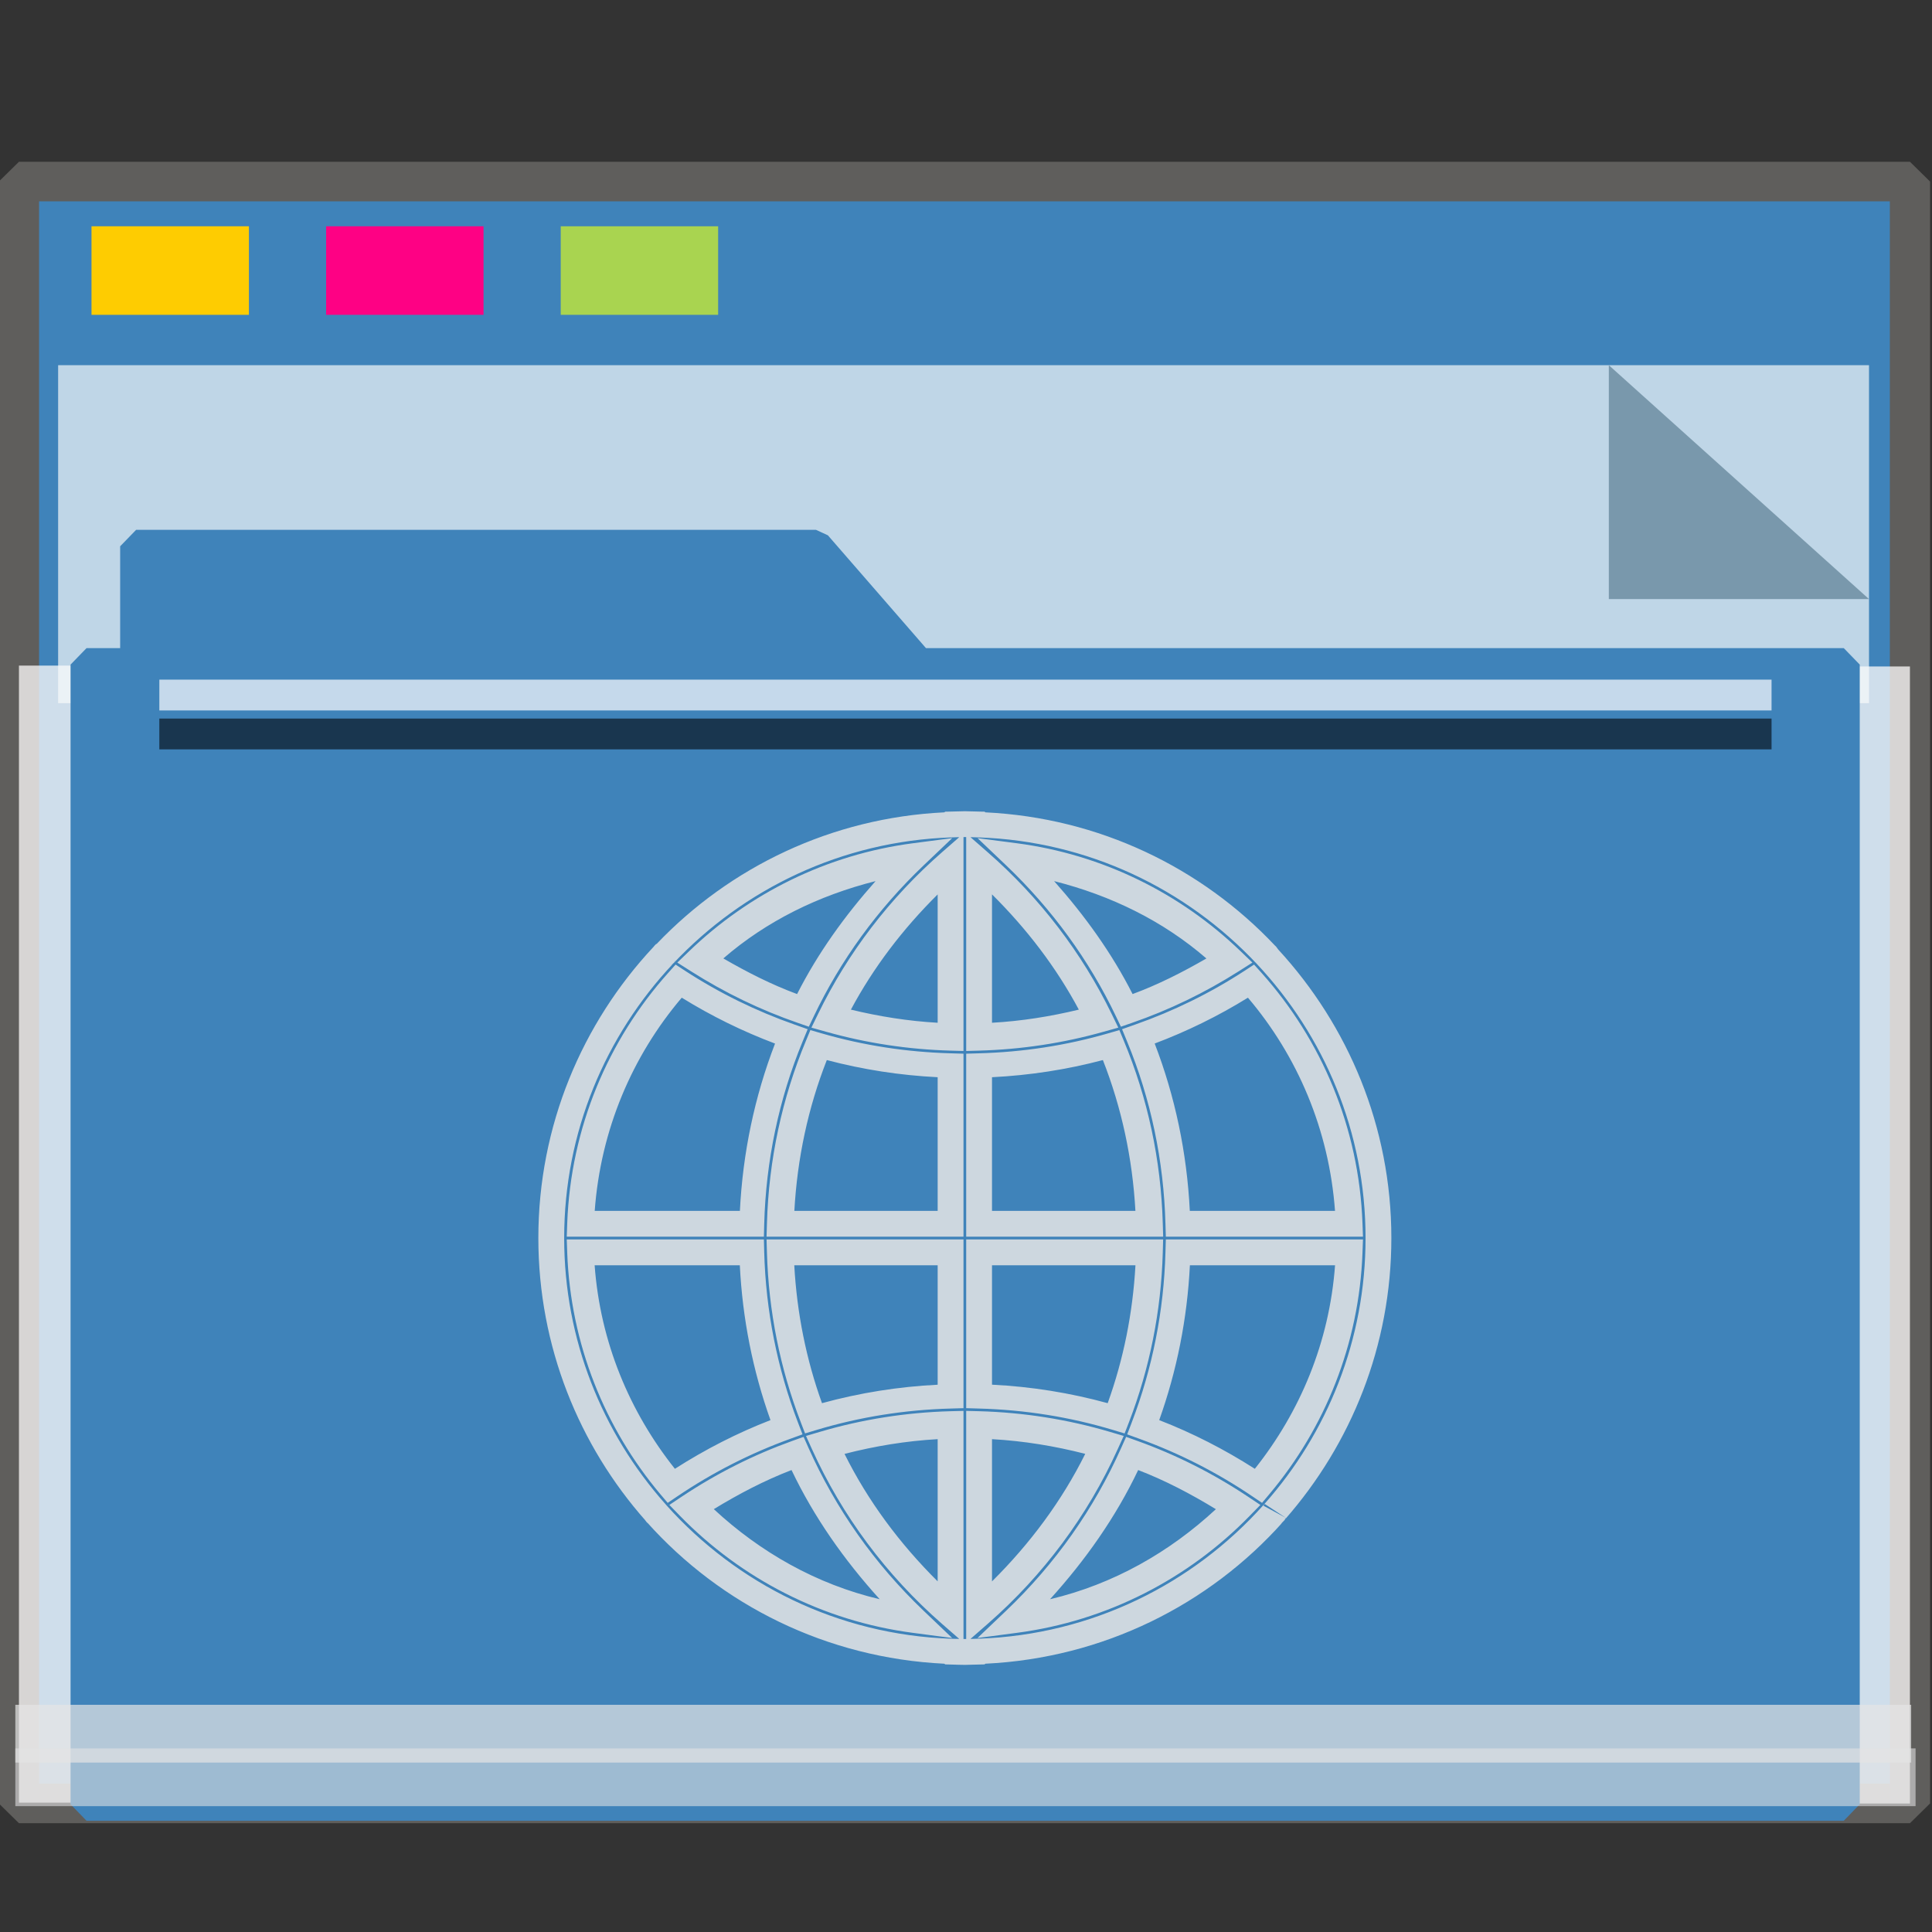 <?xml version="1.0" encoding="UTF-8" standalone="no"?>
<svg
   xmlns:dc="http://purl.org/dc/elements/1.1/"
   xmlns:cc="http://creativecommons.org/ns#"
   xmlns:rdf="http://www.w3.org/1999/02/22-rdf-syntax-ns#"
   xmlns:svg="http://www.w3.org/2000/svg"
   xmlns="http://www.w3.org/2000/svg"
   xmlns:sodipodi="http://sodipodi.sourceforge.net/DTD/sodipodi-0.dtd"
   xmlns:inkscape="http://www.inkscape.org/namespaces/inkscape"
   inkscape:version="1.0beta2 (2b71d25d45, 2019-12-03)"
   sodipodi:docname="folder-web.svg"
   id="SVGRoot"
   version="1.1"
   viewBox="0 0 64 64"
   height="64px"
   width="64px">
  <rect x="0" y="0" width="64" height="64" fill="#333333" stroke="none"/>
  <sodipodi:namedview
     inkscape:document-rotation="0"
     inkscape:snap-global="false"
     inkscape:snap-to-guides="false"
     inkscape:snap-grids="false"
     inkscape:snap-page="true"
     inkscape:snap-object-midpoints="true"
     inkscape:grid-bbox="true"
     inkscape:lockguides="true"
     inkscape:window-maximized="1"
     inkscape:window-y="21"
     inkscape:window-x="0"
     inkscape:window-height="1027"
     inkscape:window-width="1920"
     units="px"
     inkscape:pagecheckerboard="false"
     inkscape:showpageshadow="false"
     showgrid="false"
     inkscape:current-layer="world"
     inkscape:document-units="px"
     inkscape:cy="32"
     inkscape:cx="32"
     inkscape:zoom="15.840402"
     inkscape:pageshadow="2"
     inkscape:pageopacity="0.0"
     borderopacity="1.0"
     bordercolor="#666666"
     pagecolor="#E5E5E5"
     id="base" />
  <defs
     id="defs2" />
  <g
     inkscape:label="Layer 1"
     inkscape:groupmode="layer"
     id="layer1">
    <g
       transform="matrix(0.984,0,0,0.963,-3.199,-18.562)"
       id="g938">
      <g
         transform="matrix(0.995,0,0,1,0.645,-1.038)"
         id="g1521">
        <g
           id="g852">
          <rect
             style="opacity:1;fill:#3F83BA;fill-opacity:1;fill-rule:nonzero;stroke:#5f5e5c;stroke-width:1.361;stroke-linecap:square;stroke-linejoin:bevel;stroke-miterlimit:4;stroke-dasharray:none;stroke-opacity:1;paint-order:markers stroke fill"
             id="rect817"
             width="63.981"
             height="55.79"
             x="3.26"
             y="26.559" />
          <rect
             y="-67.24"
             x="43.239"
             height="1.928"
             width="39.113"
             id="rect1500"
             style="opacity:1;fill:#fefbfb;fill-opacity:0.755;fill-rule:nonzero;stroke:none;stroke-width:0.069;stroke-linecap:square;stroke-linejoin:bevel;stroke-miterlimit:4;stroke-dasharray:none;stroke-opacity:0.796;paint-order:markers stroke fill"
             transform="rotate(90)" />
          <rect
             transform="rotate(90)"
             style="opacity:1;fill:#fefbfb;fill-opacity:0.755;fill-rule:nonzero;stroke:none;stroke-width:0.081;stroke-linecap:square;stroke-linejoin:bevel;stroke-miterlimit:4;stroke-dasharray:none;stroke-opacity:0.796;paint-order:markers stroke fill"
             id="rect1498"
             width="39.113"
             height="2.615"
             x="43.209"
             y="-5.875" />
          <g
             id="g851"
             transform="matrix(0.267,0,0,0.377,-8.229,12.423)"
             style="opacity:0.693">
            <path
               id="rect831"
               d="M 47.996,54.25 H 277.469 V 85.091 H 47.996 Z"
               style="opacity:1;fill:#f8fafa;fill-opacity:1;fill-rule:nonzero;stroke:none;stroke-width:0.67;stroke-linecap:square;stroke-linejoin:bevel;stroke-miterlimit:4;stroke-dasharray:none;stroke-opacity:0.796;paint-order:markers stroke fill"
               inkscape:connector-curvature="0" />
            <path
               sodipodi:nodetypes="cccc"
               inkscape:connector-curvature="0"
               id="path1496"
               d="M 277.469,75.592 244.5,54.25 v 21.342 z"
               style="opacity:1;fill:#93a2a5;fill-opacity:1;fill-rule:nonzero;stroke:none;stroke-width:0.211;stroke-linecap:square;stroke-linejoin:bevel;stroke-miterlimit:4;stroke-dasharray:none;stroke-opacity:0.796;paint-order:markers stroke fill" />
          </g>
          <g
             transform="matrix(0.929,0,0,0.974,2.527,4.016)"
             style="fill:#3F83BA;fill-opacity:1;stroke:#3F83BA;stroke-width:1.162;stroke-miterlimit:4;stroke-dasharray:none;stroke-opacity:1"
             id="g1484">
            <path
               inkscape:connector-curvature="0"
               d="m 5.056,36.026 h 24.762 l 3.746,4.178 H 5.056 Z M 3.25,40.204 h 64 v 40.251 h -64 z"
               style="opacity:1;fill:#3F83BA;fill-opacity:1;fill-rule:nonzero;stroke:#3F83BA;stroke-width:1.162;stroke-linecap:square;stroke-linejoin:bevel;stroke-miterlimit:4;stroke-dasharray:none;stroke-opacity:1;paint-order:markers stroke fill"
               id="rect821"
               sodipodi:nodetypes="cccccccccc" />
          </g>
          <rect
             y="28.097"
             x="5.715"
             height="3.046"
             width="5.326"
             id="rect825"
             style="opacity:1;fill:#ffcc00;fill-opacity:0.993;fill-rule:nonzero;stroke:none;stroke-width:0.477;stroke-linecap:square;stroke-linejoin:bevel;stroke-miterlimit:4;stroke-dasharray:none;stroke-opacity:1;paint-order:markers stroke fill" />
          <rect
             style="opacity:1;fill:#ff0084;fill-opacity:0.993;fill-rule:nonzero;stroke:none;stroke-width:0.477;stroke-linecap:square;stroke-linejoin:bevel;stroke-miterlimit:4;stroke-dasharray:none;stroke-opacity:1;paint-order:markers stroke fill"
             id="rect827"
             width="5.326"
             height="3.046"
             x="13.653"
             y="28.097" />
          <rect
             y="28.097"
             x="21.591"
             height="3.046"
             width="5.326"
             id="rect829"
             style="opacity:1;fill:#aad450;fill-opacity:0.993;fill-rule:nonzero;stroke:none;stroke-width:0.477;stroke-linecap:square;stroke-linejoin:bevel;stroke-miterlimit:4;stroke-dasharray:none;stroke-opacity:1;paint-order:markers stroke fill" />
          <rect
             y="78.957"
             x="3.138"
             height="1.987"
             width="64.144"
             id="rect855"
             style="opacity:0.704;fill:#E5E5E5;fill-opacity:0.997;fill-rule:nonzero;stroke:none;stroke-width:0.09;stroke-linecap:square;stroke-linejoin:bevel;stroke-miterlimit:4;stroke-dasharray:none;stroke-opacity:0.796;paint-order:markers stroke fill" />
          <rect
             style="opacity:0.597;fill:#E5E5E5;fill-opacity:0.969;fill-rule:nonzero;stroke:none;stroke-width:0.09;stroke-linecap:square;stroke-linejoin:bevel;stroke-miterlimit:4;stroke-dasharray:none;stroke-opacity:0.796;paint-order:markers stroke fill"
             id="rect853"
             width="64.293"
             height="1.987"
             x="3.138"
             y="80.456" />
          <rect
             y="43.692"
             x="8.01"
             height="1.06"
             width="54.548"
             id="rect1504"
             style="opacity:0.704;fill:#fcfdff;fill-opacity:1;fill-rule:nonzero;stroke:none;stroke-width:0.061;stroke-linecap:square;stroke-linejoin:bevel;stroke-miterlimit:4;stroke-dasharray:none;stroke-opacity:0.796;paint-order:markers stroke fill" />
          <rect
             style="opacity:0.597;fill:#000207;fill-opacity:1;fill-rule:nonzero;stroke:none;stroke-width:0.061;stroke-linecap:square;stroke-linejoin:bevel;stroke-miterlimit:4;stroke-dasharray:none;stroke-opacity:0.796;paint-order:markers stroke fill"
             id="rect1523"
             width="54.548"
             height="1.06"
             x="8.01"
             y="45.031" />
          <g
             style="fill:none;stroke:#E5E5E5;stroke-width:1.271;stroke-miterlimit:4;stroke-dasharray:none;stroke-opacity:0.854"
             id="world"
             transform="matrix(0.687,0,0,0.699,-221.779,-529.359)">
            <path
               id="path852"
               d="M 374.152 826.291 C 374.033 826.291 373.925 826.296 373.826 826.299 L 373.428 826.309 L 373.18 826.314 L 373.148 826.346 C 367.587 826.612 362.585 829.038 358.977 832.818 L 358.941 832.832 L 358.867 832.91 C 358.864 832.913 358.865 832.913 358.861 832.916 L 358.859 832.92 L 358.857 832.92 C 358.857 832.921 358.856 832.923 358.855 832.924 L 358.85 832.93 L 358.848 832.934 L 358.846 832.934 C 358.845 832.934 358.844 832.935 358.844 832.936 C 358.844 832.936 358.838 832.943 358.838 832.943 L 358.836 832.945 C 358.831 832.951 358.828 832.959 358.822 832.965 L 358.814 832.973 C 355.305 836.726 353.148 841.764 353.148 847.295 C 353.148 852.63 355.153 857.511 358.443 861.219 L 358.391 861.15 C 358.294 861.005 358.354 861.104 358.418 861.195 C 358.519 861.33 358.574 861.374 358.484 861.266 L 358.492 861.275 L 358.498 861.283 C 362.136 865.35 367.343 867.967 373.148 868.244 L 373.182 868.277 L 373.426 868.283 L 373.826 868.295 C 373.929 868.298 374.037 868.301 374.152 868.301 C 374.271 868.301 374.381 868.296 374.479 868.293 L 374.879 868.283 L 375.125 868.277 L 375.158 868.244 C 380.969 867.966 386.181 865.343 389.818 861.268 L 389.836 861.248 L 389.846 861.236 C 389.848 861.234 389.848 861.233 389.85 861.23 C 389.772 861.331 389.703 861.365 389.715 861.357 C 389.723 861.352 389.795 861.285 389.857 861.217 C 389.859 861.215 389.86 861.215 389.861 861.213 C 389.875 861.197 389.879 861.201 389.893 861.182 C 389.905 861.167 389.913 861.149 389.926 861.135 L 389.916 861.129 C 389.928 861.107 389.953 861.078 389.959 861.064 L 388.861 860.469 C 388.874 860.447 388.881 860.435 388.898 860.412 C 388.911 860.4 388.915 860.394 388.926 860.385 L 389.959 861.064 C 389.961 861.059 389.973 861.043 389.975 861.039 C 389.978 861.03 389.961 861.062 389.961 861.064 L 389.961 861.066 C 389.959 861.073 389.962 861.077 389.926 861.135 C 393.174 857.437 395.158 852.594 395.158 847.297 C 395.158 841.82 393.031 836.836 389.584 833.094 L 389.502 832.982 C 389.5 832.98 389.5 832.981 389.498 832.979 L 389.484 832.957 L 389.457 832.93 L 389.447 832.92 C 389.445 832.918 389.442 832.916 389.439 832.914 C 389.447 832.923 389.452 832.926 389.461 832.938 C 389.445 832.921 389.428 832.903 389.42 832.896 C 385.805 829.067 380.764 826.614 375.16 826.346 L 375.129 826.314 L 374.881 826.309 L 374.486 826.299 C 374.38 826.295 374.268 826.291 374.152 826.291 z M 374.152 827.562 C 374.174 827.562 374.197 827.564 374.219 827.564 L 374.219 838.09 L 374.873 838.072 C 376.955 838.013 379 837.702 380.977 837.146 L 381.711 836.941 L 381.377 836.256 C 379.916 833.259 377.853 830.555 375.273 828.305 L 374.43 827.568 C 374.432 827.568 374.435 827.568 374.438 827.568 L 374.441 827.568 L 374.586 827.572 L 374.838 827.58 C 380.222 827.764 385.057 830.114 388.514 833.785 C 388.516 833.788 388.519 833.789 388.521 833.791 L 388.529 833.801 C 391.849 837.335 393.887 842.077 393.887 847.297 C 393.887 852.314 392.005 856.891 388.912 860.377 L 388.916 860.379 L 388.883 860.412 L 388.869 860.432 C 388.854 860.448 388.854 860.44 388.838 860.461 L 388.871 860.422 C 385.396 864.315 380.408 866.82 374.836 867.012 L 374.588 867.02 L 374.443 867.023 C 374.438 867.024 374.435 867.023 374.43 867.023 L 375.273 866.287 C 378.035 863.878 380.201 860.949 381.674 857.699 L 381.977 857.035 L 381.275 856.828 C 379.209 856.22 377.062 855.88 374.873 855.818 L 374.219 855.801 L 374.219 867.027 C 374.198 867.028 374.172 867.029 374.152 867.029 C 374.131 867.029 374.107 867.028 374.086 867.027 L 374.086 855.801 L 373.434 855.818 C 371.245 855.88 369.098 856.219 367.031 856.828 L 366.33 857.035 L 366.631 857.701 C 368.104 860.95 370.272 863.878 373.033 866.287 L 373.877 867.023 C 373.872 867.023 373.868 867.024 373.863 867.023 L 373.861 867.023 L 373.717 867.02 L 373.717 867.021 L 373.471 867.014 C 367.905 866.823 362.923 864.321 359.447 860.436 L 359.461 860.453 C 359.335 860.302 359.344 860.306 359.445 860.447 L 359.438 860.436 C 359.45 860.455 359.524 860.558 359.449 860.445 L 359.424 860.408 L 359.395 860.375 C 356.301 856.889 354.42 852.312 354.42 847.295 C 354.42 842.075 356.457 837.334 359.777 833.801 L 359.77 833.807 C 359.734 833.842 359.711 833.859 359.705 833.863 C 359.702 833.866 359.735 833.832 359.744 833.824 L 359.564 833.949 C 359.565 833.949 359.714 833.842 359.756 833.812 C 359.766 833.804 359.774 833.795 359.789 833.779 C 359.783 833.787 359.78 833.793 359.775 833.799 C 359.776 833.798 359.783 833.793 359.783 833.793 C 359.783 833.793 359.794 833.776 359.797 833.771 C 359.814 833.754 359.813 833.761 359.832 833.736 L 359.787 833.791 C 363.244 830.116 368.083 827.765 373.471 827.58 L 373.719 827.572 L 373.863 827.568 C 373.868 827.568 373.872 827.569 373.877 827.568 L 373.033 828.305 C 370.454 830.555 368.391 833.259 366.93 836.256 L 366.596 836.941 L 367.328 837.146 C 369.305 837.702 371.35 838.013 373.432 838.072 L 374.086 838.09 L 374.086 837.436 L 374.086 827.564 C 374.107 827.564 374.132 827.562 374.152 827.562 z M 373.531 827.615 L 371.598 827.867 C 367.346 828.423 363.519 830.346 360.574 833.18 L 359.992 833.74 L 360.676 834.174 C 362.335 835.227 364.096 836.075 365.932 836.709 L 366.469 836.895 L 366.713 836.383 C 368.028 833.626 369.855 831.114 372.119 828.959 L 373.531 827.615 z M 374.777 827.615 L 376.188 828.957 C 378.451 831.112 380.278 833.626 381.594 836.383 L 381.838 836.895 L 382.375 836.709 C 384.211 836.075 385.971 835.227 387.631 834.174 L 388.314 833.74 L 387.732 833.18 C 384.787 830.346 380.961 828.423 376.709 827.867 L 374.777 827.615 z M 369.756 829.73 C 368.238 831.438 366.912 833.277 365.891 835.289 C 364.631 834.824 363.43 834.212 362.258 833.535 C 364.386 831.694 366.946 830.439 369.756 829.73 z M 378.549 829.73 C 381.36 830.439 383.92 831.695 386.049 833.537 C 384.876 834.214 383.673 834.824 382.414 835.289 C 381.393 833.277 380.066 831.437 378.549 829.73 z M 375.49 830.383 C 377.202 832.079 378.651 833.971 379.766 836.055 C 378.368 836.392 376.944 836.62 375.49 836.701 L 375.49 830.383 z M 372.814 830.385 L 372.814 836.701 C 371.362 836.62 369.938 836.392 368.541 836.055 C 369.655 833.972 371.104 832.08 372.814 830.385 z M 358.84 832.947 C 358.828 832.962 358.825 832.969 358.812 832.986 C 358.82 832.974 358.828 832.961 358.832 832.955 C 358.836 832.95 358.836 832.952 358.84 832.947 z M 359.887 833.629 L 359.883 833.648 C 359.883 833.648 359.845 833.701 359.814 833.744 C 359.842 833.7 359.871 833.654 359.887 833.629 z M 388.482 833.738 C 388.493 833.751 388.498 833.759 388.512 833.775 C 388.503 833.766 388.503 833.767 388.494 833.756 C 388.489 833.75 388.489 833.753 388.484 833.746 L 388.482 833.742 L 388.482 833.738 z M 359.908 833.838 L 359.545 834.244 C 356.594 837.543 354.744 841.848 354.57 846.57 L 354.547 847.23 L 364.256 847.23 L 364.271 846.611 C 364.355 843.484 364.998 840.451 366.156 837.639 L 366.412 837.018 L 365.779 836.795 C 363.886 836.132 362.07 835.245 360.365 834.137 L 359.908 833.838 z M 388.396 833.838 L 387.939 834.137 C 386.235 835.245 384.421 836.132 382.527 836.795 L 381.895 837.018 L 382.15 837.639 C 383.309 840.451 383.95 843.484 384.033 846.611 L 384.051 847.23 L 393.76 847.23 L 393.736 846.57 C 393.563 841.848 391.713 837.543 388.762 834.244 L 388.396 833.838 z M 360.211 835.467 C 361.675 836.372 363.211 837.125 364.805 837.725 C 363.799 840.334 363.216 843.104 363.074 845.959 L 355.924 845.959 C 356.216 841.97 357.766 838.343 360.211 835.467 z M 388.094 835.467 C 390.539 838.343 392.091 841.97 392.383 845.959 L 385.232 845.959 C 385.09 843.103 384.508 840.332 383.502 837.723 C 385.094 837.123 386.63 836.372 388.094 835.467 z M 366.545 837.062 L 366.328 837.586 C 365.152 840.405 364.495 843.445 364.406 846.576 L 364.387 847.23 L 374.086 847.23 L 374.086 838.223 L 373.467 838.205 C 371.287 838.147 369.151 837.817 367.092 837.221 L 366.545 837.062 z M 381.762 837.062 L 381.215 837.221 C 379.156 837.818 377.018 838.147 374.838 838.205 L 374.219 838.223 L 374.219 838.842 L 374.219 847.23 L 383.92 847.23 L 383.9 846.576 C 383.812 843.445 383.156 840.405 381.98 837.586 L 381.762 837.062 z M 367.355 838.537 C 369.132 839.006 370.957 839.288 372.814 839.381 L 372.814 845.959 L 365.756 845.959 C 365.899 843.381 366.432 840.884 367.355 838.537 z M 380.951 838.537 C 381.874 840.884 382.41 843.381 382.553 845.959 L 375.49 845.959 L 375.49 839.381 C 377.348 839.288 379.174 839.007 380.951 838.537 z M 354.547 847.363 L 354.57 848.021 C 354.736 852.528 356.429 856.656 359.148 859.891 L 359.518 860.328 L 359.992 860.008 C 361.739 858.828 363.6 857.883 365.549 857.178 L 366.158 856.957 L 365.926 856.354 C 364.916 853.71 364.349 850.888 364.271 847.982 L 364.256 847.363 L 354.547 847.363 z M 364.387 847.363 L 364.406 848.016 C 364.488 850.91 365.058 853.725 366.072 856.359 L 366.283 856.91 L 366.848 856.74 C 368.98 856.099 371.199 855.746 373.467 855.686 L 374.086 855.668 L 374.086 847.363 L 364.387 847.363 z M 374.219 847.363 L 374.219 855.668 L 374.838 855.686 C 377.106 855.746 379.325 856.1 381.457 856.742 L 382.021 856.912 L 382.234 856.361 C 383.249 853.726 383.819 850.91 383.9 848.016 L 383.918 847.363 L 374.219 847.363 z M 384.051 847.363 L 384.033 847.982 C 383.956 850.888 383.389 853.71 382.379 856.354 L 382.148 856.957 L 382.758 857.178 C 384.706 857.883 386.568 858.828 388.314 860.008 L 388.789 860.328 L 389.156 859.891 C 391.877 856.656 393.571 852.528 393.736 848.021 L 393.76 847.363 L 384.051 847.363 z M 355.92 848.635 L 363.07 848.635 C 363.202 851.268 363.712 853.827 364.58 856.256 C 362.943 856.89 361.371 857.694 359.873 858.652 C 357.642 855.851 356.197 852.417 355.92 848.635 z M 365.752 848.635 L 372.814 848.635 L 372.814 854.514 C 370.873 854.61 368.968 854.915 367.117 855.422 C 366.338 853.261 365.882 850.981 365.752 848.635 z M 375.49 848.635 L 382.555 848.635 C 382.424 850.981 381.968 853.261 381.188 855.422 C 379.337 854.914 377.432 854.608 375.49 854.512 L 375.49 848.635 z M 385.236 848.635 L 392.385 848.635 C 392.108 852.417 390.665 855.851 388.434 858.652 C 386.935 857.694 385.362 856.89 383.725 856.256 C 384.593 853.827 385.105 851.268 385.236 848.635 z M 366.211 857.08 L 365.656 857.279 C 363.759 857.96 361.943 858.872 360.238 860.004 L 359.6 860.43 L 360.135 860.979 C 363.134 864.05 367.132 866.14 371.598 866.725 L 373.529 866.979 L 372.119 865.635 C 369.697 863.328 367.784 860.606 366.451 857.619 L 366.211 857.08 z M 382.096 857.08 L 381.855 857.619 C 380.523 860.607 378.61 863.329 376.188 865.635 L 374.775 866.979 L 376.709 866.725 C 381.175 866.14 385.171 864.05 388.17 860.979 L 388.707 860.43 L 388.068 860.004 C 386.363 858.872 384.547 857.96 382.65 857.279 L 382.096 857.08 z M 372.814 857.193 L 372.814 864.191 C 370.94 862.331 369.38 860.235 368.227 857.918 C 369.722 857.535 371.251 857.28 372.814 857.193 z M 375.49 857.193 C 377.055 857.28 378.585 857.533 380.082 857.916 C 378.928 860.235 377.366 862.332 375.49 864.193 L 375.49 857.193 z M 365.617 858.713 C 366.722 861.03 368.211 863.142 369.959 865.07 C 366.832 864.332 364.072 862.752 361.789 860.637 C 363.019 859.888 364.288 859.223 365.617 858.713 z M 382.689 858.713 C 384.018 859.223 385.285 859.89 386.516 860.639 C 384.233 862.753 381.473 864.332 378.348 865.07 C 380.096 863.142 381.585 861.031 382.689 858.713 z M 388.918 860.381 L 388.922 860.383 C 388.918 860.386 388.915 860.389 388.91 860.393 C 388.914 860.388 388.914 860.385 388.918 860.381 z "
               style="color:#E5E5E5;font-style:normal;font-variant:normal;font-weight:normal;font-stretch:normal;font-size:medium;line-height:normal;font-family:sans-serif;font-variant-ligatures:normal;font-variant-position:normal;font-variant-caps:normal;font-variant-numeric:normal;font-variant-alternates:normal;font-variant-east-asian:normal;font-feature-settings:normal;font-variation-settings:normal;text-indent:0;text-align:start;text-decoration:none;text-decoration-line:none;text-decoration-style:solid;text-decoration-color:#E5E5E5;letter-spacing:normal;word-spacing:normal;text-transform:none;writing-mode:lr-tb;direction:ltr;text-orientation:mixed;dominant-baseline:auto;baseline-shift:baseline;text-anchor:start;white-space:normal;shape-padding:0;shape-margin:0;inline-size:0;clip-rule:nonzero;display:inline;overflow:visible;visibility:visible;isolation:auto;mix-blend-mode:normal;color-interpolation:sRGB;color-interpolation-filters:linearRGB;solid-color:#E5E5E5;solid-opacity:1;vector-effect:none;fill:#E5E5E5;fill-opacity:0.854;fill-rule:nonzero;stroke:none;stroke-width:1.271;stroke-linecap:butt;stroke-linejoin:miter;stroke-miterlimit:4;stroke-dasharray:none;stroke-dashoffset:0;stroke-opacity:1;anonymous:0;color-rendering:auto;image-rendering:auto;shape-rendering:auto;text-rendering:auto;enable-background:accumulate;stop-color:#E5E5E5;stop-opacity:1;opacity:1" />
          </g>
        </g>
      </g>
    </g>
  </g>
</svg>
